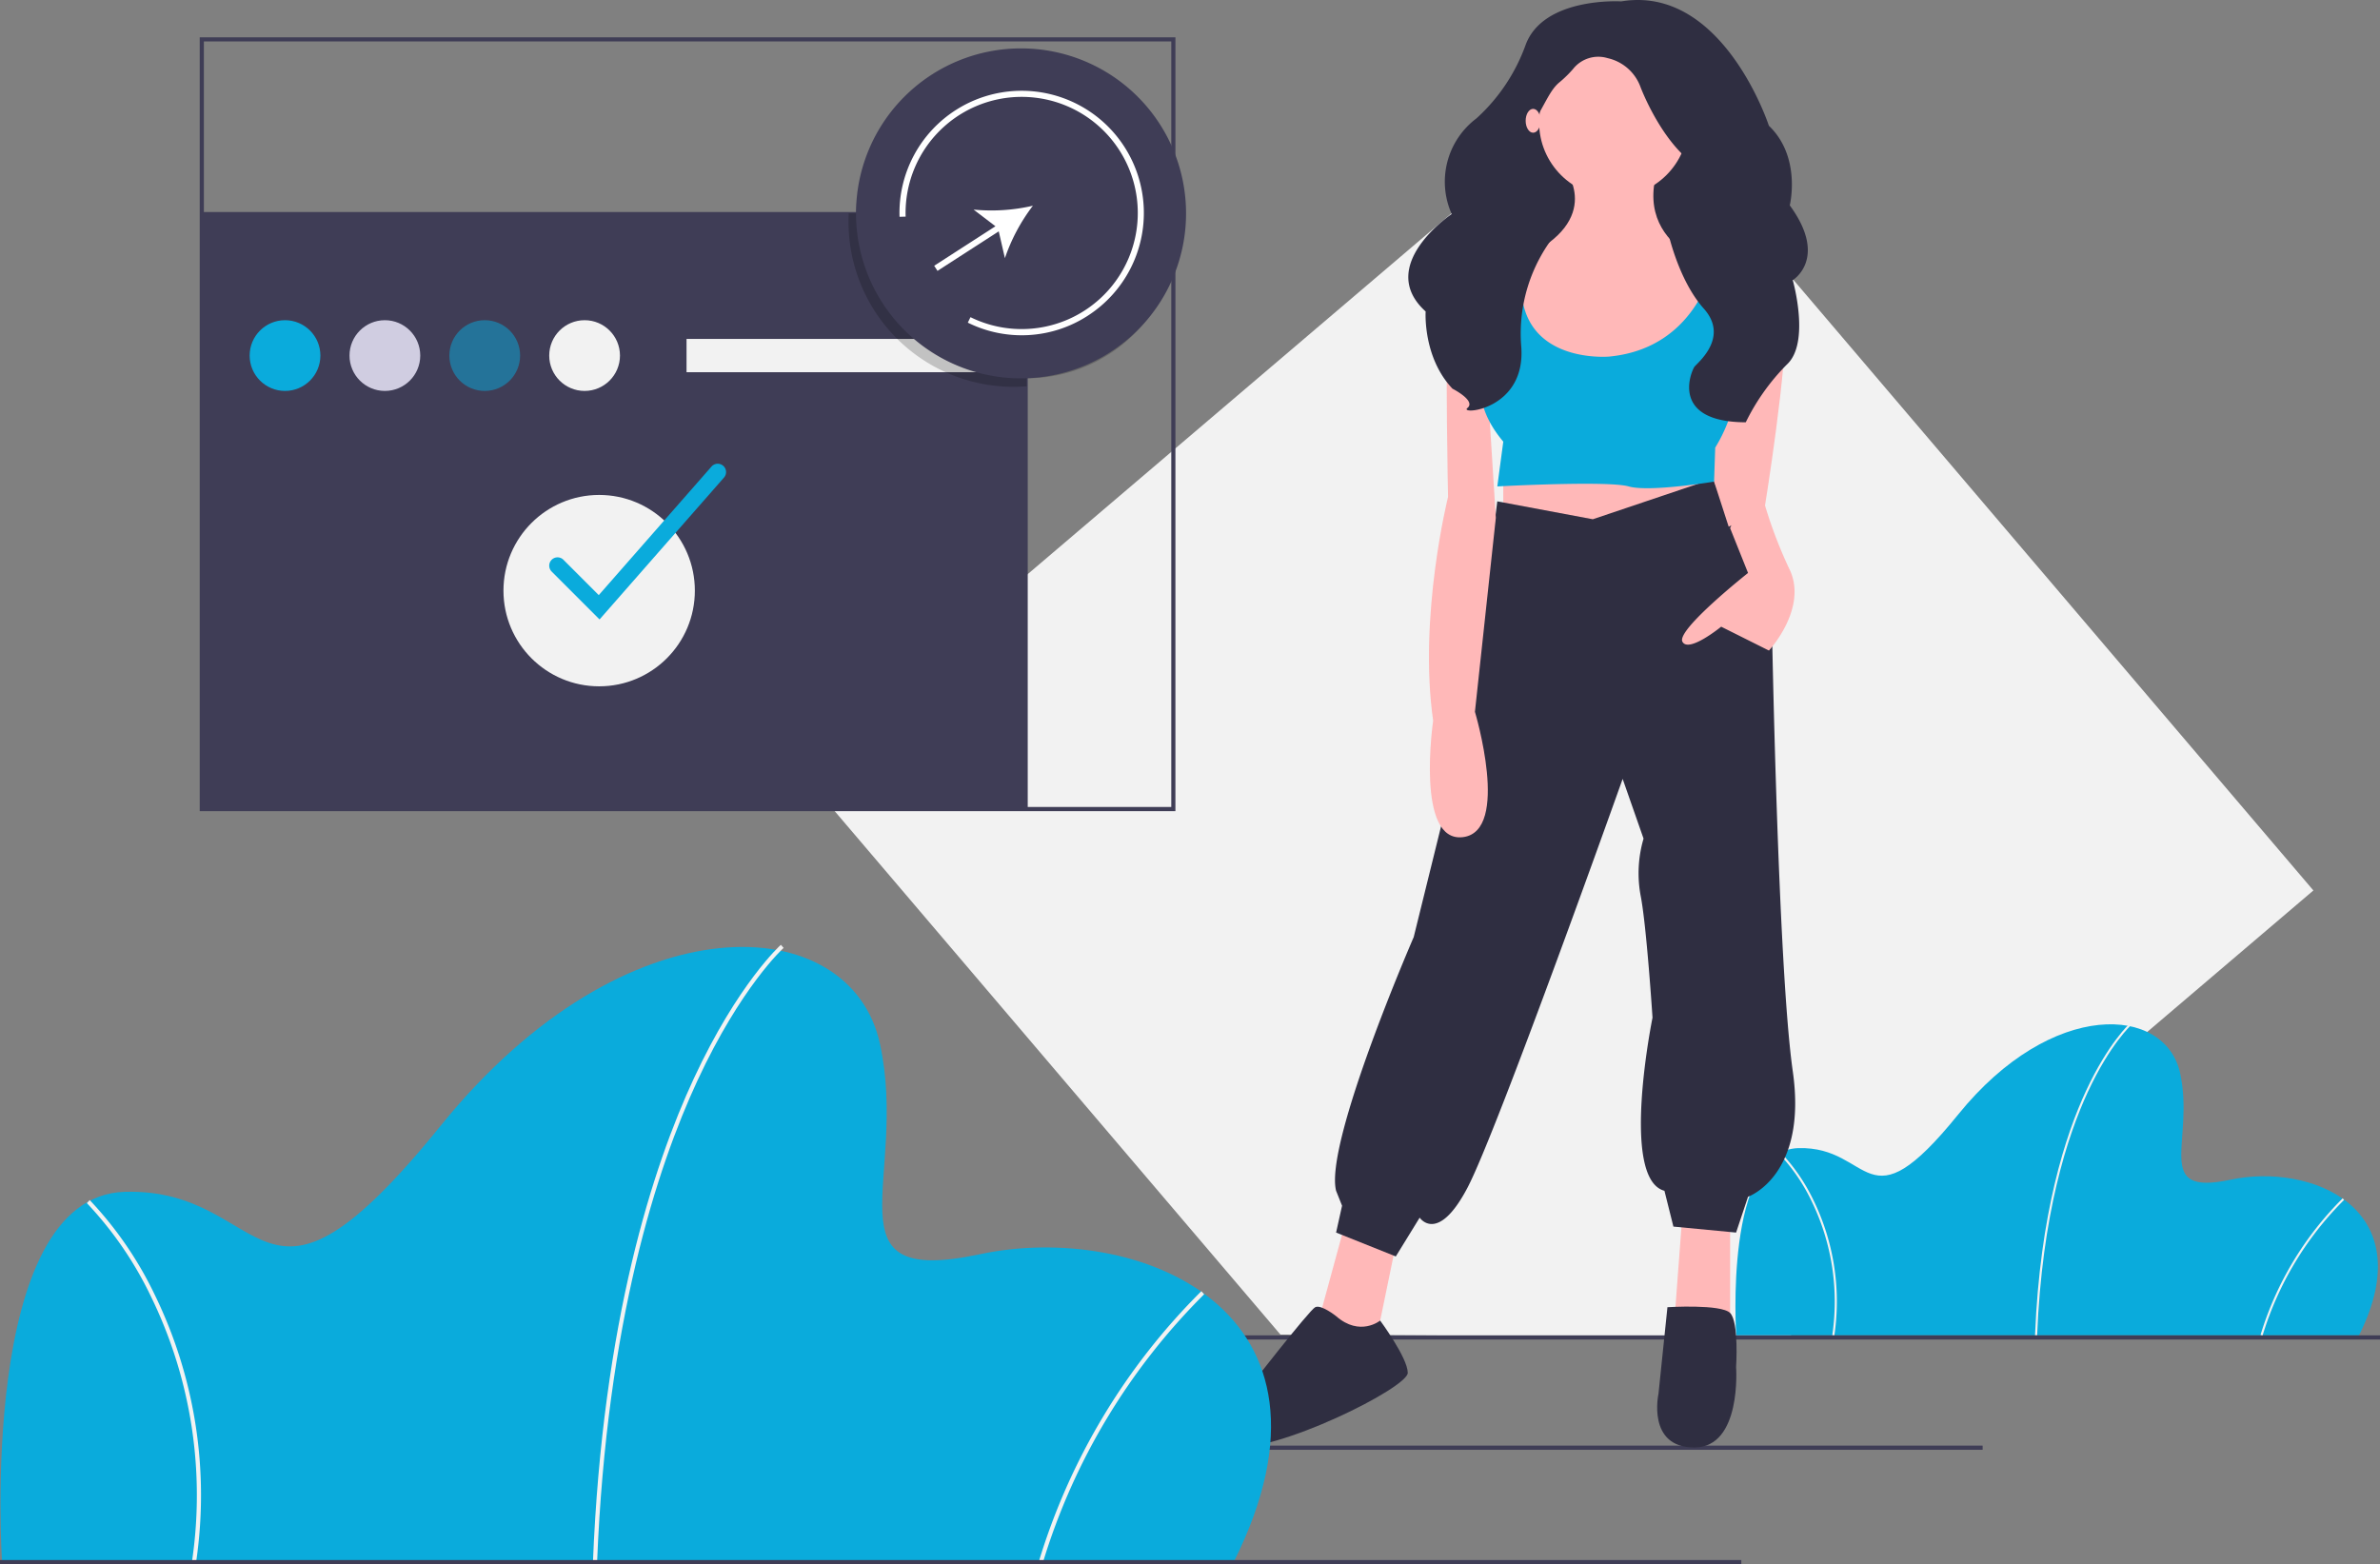 <svg xmlns="http://www.w3.org/2000/svg" width="351.257" height="230.873" viewBox="0 0 351.257 230.873"><rect x="0" y="0" width="351.257" height="230.873" fill="#808080" stroke="none"/><defs><style>.a{fill:#f2f2f2;}.b{fill:#3f3d56;}.c,.g{fill:#0aabdc;}.d{fill:#2f2e41;}.e{fill:#ffb8b8;}.f{fill:#d0cde1;}.g{opacity:0.5;}.h{opacity:0.2;}.i{fill:#fff;}</style></defs><g transform="translate(-880 -1970)"><g transform="translate(880 1970)"><path class="a" d="M607.492,155.578l-63.6,54.158-13.916,11.848-38.941-.238-33.234-.2-2.76-.016-6.744-7.921L421.48,181.717l-13.46-15.81-4.047-4.752-2.928-3.439-6.524-7.663-10.563-12.4,10.7-9.109,10.217-8.7,7.344-6.253,92.472-78.74Z" transform="translate(-266.066 -24.147)"/><rect class="b" width="121.896" height="88.121" transform="translate(29.783 31.295)"/><rect class="b" width="114.834" height="0.614" transform="translate(177.778 213.372)"/><path class="c" d="M954.215,612.342H862.3s-1.863-27.326,9.16-27.636,9.781,12.11,23.6-4.968,30.586-16.147,32.76-6.055-4.192,18.166,7.452,15.681S963.687,593.4,954.215,612.342Z" transform="translate(-606.053 -415.244)"/><path class="a" d="M1006.49,611.986l-.31-.012c.724-17.991,4.491-29.551,7.525-36.08,3.294-7.089,6.468-9.959,6.5-9.987l.206.232c-.031.028-3.168,2.869-6.435,9.911C1010.961,582.551,1007.211,594.063,1006.49,611.986Z" transform="translate(-705.837 -414.882)"/><path class="a" d="M1114.867,670.371l-.3-.087a48.17,48.17,0,0,1,12.127-20.177l.209.23A47.846,47.846,0,0,0,1114.867,670.371Z" transform="translate(-780.946 -473.23)"/><path class="a" d="M891.326,655.006l-.308-.043a33.82,33.82,0,0,0-3.042-19.768,27.217,27.217,0,0,0-4.8-7.005l.215-.224a27.559,27.559,0,0,1,4.864,7.092A34.131,34.131,0,0,1,891.326,655.006Z" transform="translate(-620.6 -457.886)"/><rect class="b" width="338.054" height="0.614" transform="translate(13.203 197.098)"/><rect class="d" width="29.075" height="36.124" transform="translate(222.525 12.102)"/><path class="e" d="M637.592,588.213l-3.965,14.538,6.608,4.846L642,606.275l3.084-14.978Z" transform="translate(-439.076 -407.606)"/><path class="e" d="M805.687,583.909l-1.321,17.621h8.37v-16.3Z" transform="translate(-557.39 -404.624)"/><path class="e" d="M722.583,220.912v10.573l16.3,2.643,14.1-5.727-2.643-6.608Z" transform="translate(-500.719 -153.083)"/><path class="d" d="M707.757,310.15l-14.1-2.643-3.524,28.635-8.811,35.684s-13.216,30.4-11.454,37.446l.881,2.2-.881,3.965,8.811,3.524,3.524-5.727s2.643,3.965,7.049-4.405,22.908-60.354,22.908-60.354l3.084,8.811a18.156,18.156,0,0,0-.44,8.37c.881,4.405,1.762,18.062,1.762,18.062s-4.846,23.789,1.762,25.551l1.322,5.286,9.251.881,1.762-5.286s8.811-3.084,6.608-18.5-3.084-66.081-3.084-66.081l-8.679-21.4Z" transform="translate(-472.677 -233.509)"/><path class="d" d="M628.646,703.587s-2.2-1.762-3.084-1.322S615.43,714.6,615.43,714.6s-9.692,7.489-2.643,8.37,26.432-8.811,26.432-11.013-4.073-7.719-4.073-7.719S632.17,706.671,628.646,703.587Z" transform="translate(-431.452 -509.323)"/><path class="d" d="M826.071,702.227s7.93-.493,9.251.855.881,7.956.881,7.956.881,11.894-6.167,11.894S824.75,715,824.75,715Z" transform="translate(-579.978 -509.285)"/><circle class="e" cx="11.013" cy="11.013" r="11.013" transform="translate(227.151 7.035)"/><path class="e" d="M757.357,155.06s6.167,7.489-6.167,13.216S760,197.792,760,197.792s24.67-9.251,22.467-27.313c0,0-14.978-2.643-11.454-14.978Z" transform="translate(-526.462 -130.183)"/><path class="e" d="M728.249,196.5s-10.132-1.322-10.573,7.049,0,28.635,0,28.635-4.405,17.621-2.2,33.04c0,0-2.643,18.062,4.405,17.181s1.762-18.5,1.762-18.5l3.084-28.635L723.4,214.118l5.727-12.776Z" transform="translate(-503.962 -158.844)"/><path class="e" d="M846.3,203.006s9.607-.184,10.047,6.865-3.084,28.635-3.084,28.635l-5.286,2.643-4.846-14.978Z" transform="translate(-592.847 -163.407)"/><path class="e" d="M844.481,318.143l-.881,2.2,2.643,6.608s-10.573,8.37-9.692,10.132,5.727-2.2,5.727-2.2l7.048,3.524s5.727-6.168,3.084-11.894a66.44,66.44,0,0,1-3.664-9.531S844.922,316.822,844.481,318.143Z" transform="translate(-588.255 -242.384)"/><path class="c" d="M743.4,191.647l-1.322,14.538s-6.167,6.168.881,14.538l-.881,6.608s16.3-.881,19.384,0,12.607-.709,12.607-.709l.168-5.018a22.642,22.642,0,0,0,3.084-15.419c-1.322-9.251,0-12.335,0-12.335l-3.084-.441s-1.982,13.436-15.639,14.758c0,0-16.961,1.542-12.115-16.52Z" transform="translate(-521.094 -155.536)"/><path class="d" d="M736.36,74.245s-11.454-.71-14.1,6.413a26.94,26.94,0,0,1-7.269,10.862,11.692,11.692,0,0,0-3.643,14.107s-11.335,7.617-3.846,14.384c0,0-.44,6.766,3.965,11.4,0,0,3.524,1.781,2.2,2.849s8.811.356,7.93-9.259a23.514,23.514,0,0,1,5.066-16.389s-5.727-12.467-3.084-16.74c1.6-2.595,2.294-4.53,3.626-5.649a16.713,16.713,0,0,0,2.057-2.007,4.745,4.745,0,0,1,5.11-1.594,6.731,6.731,0,0,1,4.846,4.274s2.863,7.657,7.709,11.218-3.745,9.794-3.745,9.794,1.493,7.338,5.372,11.682-1.118,8.131-1.407,8.618c-.661,1.111-3.3,8.129,7.6,8.16a32.1,32.1,0,0,1,6.055-8.516c3.524-3.205.881-12.465.881-12.465s5.286-3.205-.441-11.04c0,0,1.762-7.123-3.084-11.752C758.167,92.588,751.338,71.752,736.36,74.245Z" transform="translate(-497.095 -74.038)"/><ellipse class="e" cx="1.101" cy="1.762" rx="1.101" ry="1.762" transform="translate(225.168 16.066)"/><path class="c" d="M210.239,620.045H28.469S24.785,566,46.585,565.391s19.344,23.949,46.671-9.825,60.487-31.932,64.786-11.975-8.29,35.924,14.738,31.011S228.968,582.585,210.239,620.045Z" transform="translate(-28.162 -389.479)"/><path class="a" d="M313.622,619.341l-.613-.025c1.431-35.579,8.882-58.439,14.881-71.351,6.514-14.02,12.79-19.7,12.853-19.751l.408.459c-.062.055-6.265,5.674-12.727,19.6C322.458,561.13,315.048,583.9,313.622,619.341Z" transform="translate(-225.499 -388.763)"/><path class="a" d="M527.937,734.8l-.589-.172a95.257,95.257,0,0,1,23.983-39.9l.413.455A94.61,94.61,0,0,0,527.937,734.8Z" transform="translate(-374.026 -504.151)"/><path class="a" d="M85.866,704.416l-.608-.084a66.881,66.881,0,0,0-6.016-39.092,53.824,53.824,0,0,0-9.494-13.854l.425-.443a54.5,54.5,0,0,1,9.62,14.025A67.5,67.5,0,0,1,85.866,704.416Z" transform="translate(-56.93 -473.808)"/><rect class="b" width="256.995" height="0.614" transform="translate(0 230.259)"/><path class="b" d="M268,206.182H124V91.962H268Zm-143.389-.614H267.389V92.576H124.614Z" transform="translate(-94.524 -86.459)"/><circle class="c" cx="5.22" cy="5.22" r="5.22" transform="translate(36.845 47.261)"/><circle class="f" cx="5.22" cy="5.22" r="5.22" transform="translate(51.583 47.261)"/><circle class="g" cx="5.22" cy="5.22" r="5.22" transform="translate(66.321 47.261)"/><circle class="a" cx="5.22" cy="5.22" r="5.22" transform="translate(81.059 47.261)"/><rect class="a" width="42.986" height="4.913" transform="translate(101.324 50.025)"/><circle class="a" cx="14.124" cy="14.124" r="14.124" transform="translate(74.304 73.053)"/><path class="c" d="M299.427,319.943l-7.068-7.068a1.228,1.228,0,0,1,1.737-1.737l5.214,5.214,16.637-18.972A1.228,1.228,0,1,1,317.793,299Z" transform="translate(-210.94 -228.514)"/></g><path class="h" d="M871.619,154.776A22.374,22.374,0,0,1,849.2,177.868v1.184q-.959.079-1.937.078a24.355,24.355,0,0,1-24.356-24.355q0-.624.031-1.244h1.075a23.811,23.811,0,0,1,47.6,1.245Z" transform="translate(182.321 1847.964)"/><path class="b" d="M877.194,148.516a24.349,24.349,0,0,1-23.527,24.337c-.271.012-.548.017-.827.017a24.354,24.354,0,1,1,24.354-24.354Z" transform="translate(177.852 1852.98)"/><path class="i" d="M888.562,188.821a17.908,17.908,0,0,1-17.727,1.033l.395-.806a17.136,17.136,0,1,0-9.572-14.841l-.9.027a18.034,18.034,0,1,1,27.8,14.587Z" transform="translate(152.001 1827.767)"/><path class="i" d="M901.1,240.975a27.09,27.09,0,0,1-8.757.571l3.23,2.46-9.042,5.831.486.754,9.041-5.831.909,3.957A27.116,27.116,0,0,1,901.1,240.975Z" transform="translate(131.344 1759.389)"/></g></svg>